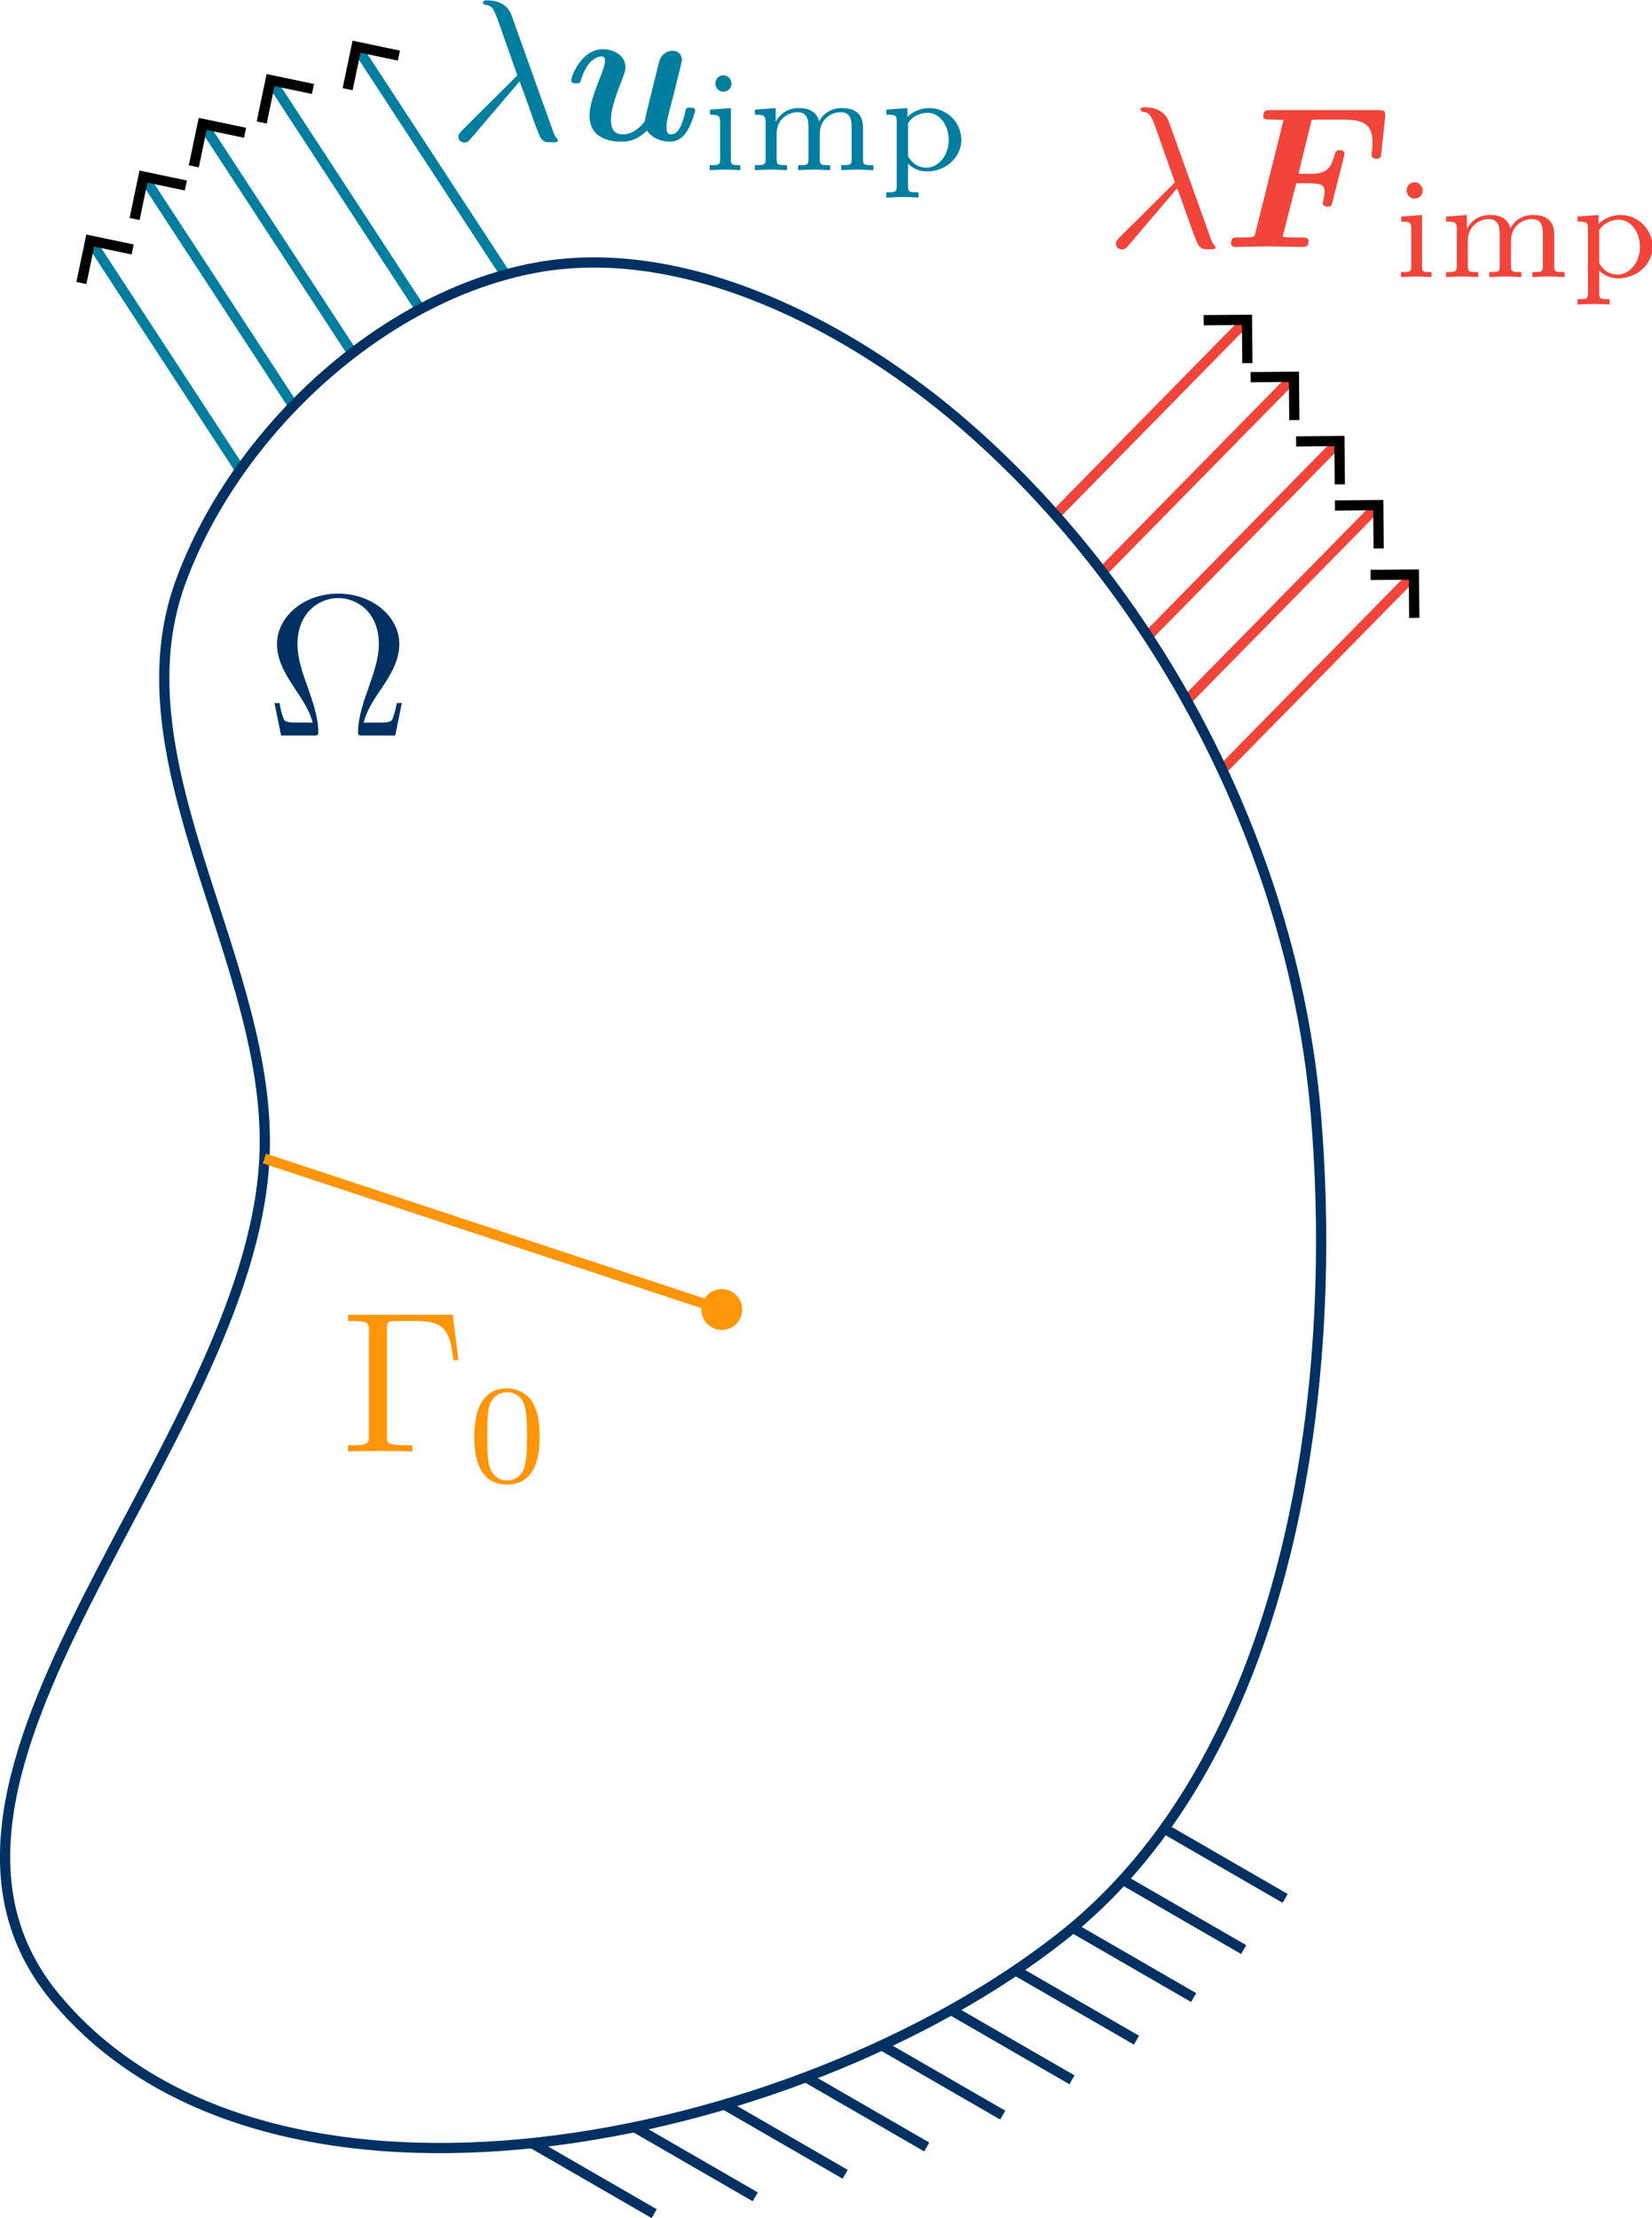 <?xml version="1.0" encoding="UTF-8" standalone="no"?>
<!-- Created with Inkscape (http://www.inkscape.org/) -->

<svg
   width="80.906mm"
   height="108.579mm"
   version="1.1"
   viewBox="0 0 80.906 108.579"
   id="svg54"
   sodipodi:docname="problem_generic_path_following.svg"
   inkscape:version="1.3.2 (091e20ef0f, 2023-11-25)"
   inkscape:export-filename="problem_uimp.png"
   inkscape:export-xdpi="96"
   inkscape:export-ydpi="96"
   xmlns:inkscape="http://www.inkscape.org/namespaces/inkscape"
   xmlns:sodipodi="http://sodipodi.sourceforge.net/DTD/sodipodi-0.dtd"
   xmlns="http://www.w3.org/2000/svg"
   xmlns:svg="http://www.w3.org/2000/svg">
  <sodipodi:namedview
     id="namedview54"
     pagecolor="#ffffff"
     bordercolor="#000000"
     borderopacity="0.25"
     inkscape:showpageshadow="2"
     inkscape:pageopacity="0.0"
     inkscape:pagecheckerboard="0"
     inkscape:deskcolor="#d1d1d1"
     inkscape:document-units="mm"
     inkscape:zoom="2.6666016"
     inkscape:cx="169.50414"
     inkscape:cy="102.565"
     inkscape:window-width="1916"
     inkscape:window-height="1021"
     inkscape:window-x="0"
     inkscape:window-y="0"
     inkscape:window-maximized="0"
     inkscape:current-layer="layer3" />
  <defs
     id="defs54">
    <rect
       x="-20.619"
       y="-13.169"
       width="230.359"
       height="53.516"
       id="rect62" />
    <rect
       x="131.999"
       y="170.544"
       width="147.088"
       height="88.668"
       id="rect61" />
    <marker
       style="overflow:visible"
       id="ArrowWide"
       refX="0"
       refY="0"
       orient="auto-start-reverse"
       inkscape:stockid="Wide arrow"
       markerWidth="1"
       markerHeight="1"
       viewBox="0 0 1 1"
       inkscape:isstock="true"
       inkscape:collect="always"
       preserveAspectRatio="xMidYMid">
      <path
         style="fill:none;stroke:context-stroke;stroke-width:1;stroke-linecap:butt"
         d="M 3,-3 0,0 3,3"
         transform="rotate(180,0.125,0)"
         sodipodi:nodetypes="ccc"
         id="path56" />
    </marker>
    <marker
       style="overflow:visible"
       id="ArrowWide-6"
       refX="0"
       refY="0"
       orient="auto-start-reverse"
       inkscape:stockid="Wide arrow"
       markerWidth="1"
       markerHeight="1"
       viewBox="0 0 1 1"
       inkscape:isstock="true"
       inkscape:collect="always"
       preserveAspectRatio="xMidYMid">
      <path
         style="fill:none;stroke:context-stroke;stroke-width:1;stroke-linecap:butt"
         d="M 3,-3 0,0 3,3"
         transform="rotate(180,0.125,0)"
         sodipodi:nodetypes="ccc"
         id="path56-0" />
    </marker>
    <marker
       style="overflow:visible"
       id="ArrowWide-3"
       refX="0"
       refY="0"
       orient="auto-start-reverse"
       inkscape:stockid="Wide arrow"
       markerWidth="1"
       markerHeight="1"
       viewBox="0 0 1 1"
       inkscape:isstock="true"
       inkscape:collect="always"
       preserveAspectRatio="xMidYMid">
      <path
         style="fill:none;stroke:context-stroke;stroke-width:1;stroke-linecap:butt"
         d="M 3,-3 0,0 3,3"
         transform="rotate(180,0.125,0)"
         sodipodi:nodetypes="ccc"
         id="path56-6" />
    </marker>
    <marker
       style="overflow:visible"
       id="ArrowWide-3-5"
       refX="0"
       refY="0"
       orient="auto-start-reverse"
       inkscape:stockid="Wide arrow"
       markerWidth="1"
       markerHeight="1"
       viewBox="0 0 1 1"
       inkscape:isstock="true"
       inkscape:collect="always"
       preserveAspectRatio="xMidYMid">
      <path
         style="fill:none;stroke:context-stroke;stroke-width:1;stroke-linecap:butt"
         d="M 3,-3 0,0 3,3"
         transform="rotate(180,0.125,0)"
         sodipodi:nodetypes="ccc"
         id="path56-6-3" />
    </marker>
    <marker
       style="overflow:visible"
       id="ArrowWide-3-5-6"
       refX="0"
       refY="0"
       orient="auto-start-reverse"
       inkscape:stockid="Wide arrow"
       markerWidth="1"
       markerHeight="1"
       viewBox="0 0 1 1"
       inkscape:isstock="true"
       inkscape:collect="always"
       preserveAspectRatio="xMidYMid">
      <path
         style="fill:none;stroke:context-stroke;stroke-width:1;stroke-linecap:butt"
         d="M 3,-3 0,0 3,3"
         transform="rotate(180,0.125,0)"
         sodipodi:nodetypes="ccc"
         id="path56-6-3-2" />
    </marker>
    <marker
       style="overflow:visible"
       id="ArrowWide-3-5-6-1"
       refX="0"
       refY="0"
       orient="auto-start-reverse"
       inkscape:stockid="Wide arrow"
       markerWidth="1"
       markerHeight="1"
       viewBox="0 0 1 1"
       inkscape:isstock="true"
       inkscape:collect="always"
       preserveAspectRatio="xMidYMid">
      <path
         style="fill:none;stroke:context-stroke;stroke-width:1;stroke-linecap:butt"
         d="M 3,-3 0,0 3,3"
         transform="rotate(180,0.125,0)"
         sodipodi:nodetypes="ccc"
         id="path56-6-3-2-2" />
    </marker>
  </defs>
  <g
     inkscape:groupmode="layer"
     id="layer3"
     inkscape:label="Background"
     transform="translate(-6.9194275e-7,-1.183)">
    <rect
       style="display:inline;fill:#ffffff;stroke:none;stroke-width:0.5"
       id="rect1"
       width="80.906"
       height="108.579"
       x="6.9194277e-07"
       y="1.183"
       ry="0" />
  </g>
  <g
     transform="translate(-44.365,-11.135)"
     id="g74"
     inkscape:groupmode="layer"
     inkscape:label="Imposed displacements"
     style="display:inline">
    <path
       style="fill:none;stroke:#007e9f;stroke-width:0.5;stroke-dasharray:none;marker-end:url(#ArrowWide)"
       d="m 64.945,26.264 -7.261,-11.104"
       id="path70"
       sodipodi:nodetypes="cc" />
    <path
       style="fill:none;stroke:#007e9f;stroke-width:0.5;stroke-dasharray:none;marker-end:url(#ArrowWide)"
       d="m 61.62,28.409 -7.261,-11.104"
       id="path71"
       sodipodi:nodetypes="cc" />
    <path
       style="fill:none;stroke:#007e9f;stroke-width:0.5;stroke-dasharray:none;marker-end:url(#ArrowWide)"
       d="M 58.721,30.988 51.459,19.885"
       id="path72"
       sodipodi:nodetypes="cc" />
    <path
       style="fill:none;stroke:#007e9f;stroke-width:0.5;stroke-dasharray:none;marker-end:url(#ArrowWide-6)"
       d="M 56.115,34.121 48.853,23.017"
       id="path73"
       sodipodi:nodetypes="cc" />
    <path
       style="fill:none;stroke:#007e9f;stroke-width:0.5;stroke-dasharray:none;marker-end:url(#ArrowWide)"
       d="m 69.154,24.631 -7.261,-11.104"
       id="path74"
       sodipodi:nodetypes="cc" />
    <g
       inkscape:label=""
       transform="translate(66.795,11.135)"
       id="g22"
       style="fill:#007e9f">
      <g
         fill="#000000"
         fill-opacity="1"
         id="g21"
         transform="matrix(0.988,0,0,0.988,-91.326,-74.124)"
         style="fill:#007e9f">
        <g
           id="use5"
           transform="translate(91.925,81.963)"
           style="fill:#007e9f">
          <path
             d="m 3.562,-2.906 c 0.406,1.047 0.891,2.562 1.047,2.797 0.156,0.219 0.25,0.219 0.531,0.219 h 0.219 c 0.094,-0.016 0.109,-0.062 0.109,-0.094 0,-0.031 -0.031,-0.062 -0.062,-0.094 C 5.312,-0.188 5.25,-0.344 5.188,-0.531 L 3.156,-6.203 c -0.219,-0.578 -0.75,-0.719 -1.219,-0.719 -0.047,0 -0.188,0 -0.188,0.109 0,0.078 0.078,0.109 0.094,0.109 C 2.172,-6.656 2.25,-6.594 2.5,-5.906 l 0.953,2.703 -2.75,2.734 c -0.109,0.125 -0.172,0.172 -0.172,0.312 0,0.172 0.141,0.281 0.297,0.281 0.156,0 0.25,-0.109 0.328,-0.203 z m 0,0"
             id="path9"
             style="fill:#007e9f" />
        </g>
      </g>
      <g
         fill="#000000"
         fill-opacity="1"
         id="g7"
         transform="matrix(0.988,0,0,0.988,-91.326,-74.124)"
         style="fill:#007e9f">
        <g
           id="use6"
           transform="translate(97.737,81.963)"
           style="fill:#007e9f">
          <path
             d="m 5.609,-3.156 c 0.078,-0.281 0.188,-0.766 0.188,-0.828 0,-0.219 -0.156,-0.438 -0.469,-0.438 -0.156,0 -0.516,0.078 -0.656,0.531 -0.031,0.125 -0.484,1.938 -0.562,2.266 -0.062,0.234 -0.125,0.516 -0.156,0.703 C 3.781,-0.688 3.391,-0.281 2.875,-0.281 c -0.578,0 -0.594,-0.5 -0.594,-0.719 0,-0.609 0.312,-1.391 0.594,-2.109 C 2.969,-3.375 3,-3.438 3,-3.609 3,-4.188 2.422,-4.5 1.875,-4.5 c -1.062,0 -1.562,1.344 -1.562,1.547 0,0.141 0.156,0.141 0.25,0.141 0.109,0 0.188,0 0.219,-0.125 0.328,-1.109 0.875,-1.203 1.031,-1.203 0.078,0 0.172,0 0.172,0.203 0,0.234 -0.125,0.516 -0.156,0.625 -0.422,1.047 -0.609,1.609 -0.609,2.094 0,1.141 1,1.297 1.578,1.297 0.297,0 0.734,-0.031 1.266,-0.547 0.328,0.484 0.906,0.547 1.141,0.547 0.375,0 0.656,-0.203 0.875,-0.562 0.234,-0.406 0.375,-0.938 0.375,-0.984 0,-0.141 -0.156,-0.141 -0.25,-0.141 -0.109,0 -0.141,0 -0.188,0.047 -0.031,0.016 -0.031,0.031 -0.078,0.281 -0.203,0.781 -0.422,1 -0.688,1 -0.141,0 -0.219,-0.094 -0.219,-0.359 0,-0.172 0.031,-0.344 0.125,-0.734 0.078,-0.281 0.172,-0.672 0.234,-0.891 z m 0,0"
             id="path10"
             style="fill:#007e9f" />
        </g>
      </g>
      <g
         fill="#000000"
         fill-opacity="1"
         id="g9"
         transform="matrix(0.988,0,0,0.988,-91.326,-74.124)"
         style="fill:#007e9f">
        <g
           id="use7"
           transform="translate(104.522,83.457)"
           style="fill:#007e9f">
          <path
             d="m 1.469,-4.297 c 0,-0.203 -0.172,-0.406 -0.406,-0.406 -0.203,0 -0.391,0.172 -0.391,0.406 0,0.25 0.203,0.406 0.391,0.406 0.234,0 0.406,-0.172 0.406,-0.406 z M 0.406,-3 v 0.25 c 0.438,0 0.5,0.047 0.5,0.391 v 1.812 C 0.906,-0.25 0.844,-0.25 0.391,-0.25 V 0 c 0.016,0 0.5,-0.031 0.781,-0.031 0.25,0 0.5,0.016 0.734,0.031 V -0.25 C 1.5,-0.25 1.438,-0.25 1.438,-0.547 v -2.531 z m 0,0"
             id="path21"
             style="fill:#007e9f" />
        </g>
        <g
           id="use8"
           transform="translate(106.777,83.457)"
           style="fill:#007e9f">
          <path
             d="m 5.734,-2.109 c 0,-0.609 -0.312,-0.969 -1.047,-0.969 -0.562,0 -0.938,0.297 -1.125,0.656 -0.141,-0.5 -0.516,-0.656 -1.016,-0.656 -0.578,0 -0.938,0.312 -1.141,0.688 v -0.688 L 0.375,-3 v 0.25 c 0.469,0 0.531,0.047 0.531,0.391 v 1.812 C 0.906,-0.25 0.828,-0.25 0.375,-0.25 V 0 C 0.391,0 0.875,-0.031 1.172,-0.031 1.422,-0.031 1.906,0 1.969,0 v -0.25 c -0.453,0 -0.516,0 -0.516,-0.297 V -1.812 c 0,-0.719 0.578,-1.062 1.031,-1.062 0.484,0 0.547,0.375 0.547,0.734 v 1.594 C 3.031,-0.25 2.969,-0.25 2.516,-0.25 V 0 C 2.531,0 3.016,-0.031 3.312,-0.031 3.562,-0.031 4.047,0 4.109,0 v -0.25 c -0.453,0 -0.516,0 -0.516,-0.297 V -1.812 c 0,-0.719 0.578,-1.062 1.031,-1.062 0.484,0 0.547,0.375 0.547,0.734 v 1.594 C 5.172,-0.25 5.109,-0.25 4.656,-0.25 V 0 c 0.016,0 0.5,-0.031 0.797,-0.031 C 5.703,-0.031 6.188,0 6.25,0 v -0.25 c -0.453,0 -0.516,0 -0.516,-0.297 z m 0,0"
             id="path22"
             style="fill:#007e9f" />
        </g>
        <g
           id="use9"
           transform="translate(113.322,83.457)"
           style="fill:#007e9f">
          <path
             d="m 1.938,1.094 c -0.453,0 -0.516,0 -0.516,-0.297 v -1.125 C 1.453,-0.297 1.781,0.062 2.359,0.062 3.281,0.062 4.062,-0.625 4.062,-1.5 c 0,-0.859 -0.703,-1.578 -1.594,-1.578 -0.391,0 -0.797,0.156 -1.078,0.438 v -0.438 L 0.344,-3 v 0.25 c 0.484,0 0.516,0.047 0.516,0.328 v 3.219 c 0,0.297 -0.062,0.297 -0.516,0.297 v 0.266 c 0.016,0 0.5,-0.031 0.797,-0.031 0.25,0 0.734,0.016 0.797,0.031 z M 1.422,-2.328 C 1.625,-2.672 2.031,-2.844 2.391,-2.844 c 0.594,0 1.047,0.609 1.047,1.344 0,0.797 -0.531,1.375 -1.109,1.375 -0.625,0 -0.891,-0.531 -0.906,-0.578 z m 0,0"
             id="path13"
             style="fill:#007e9f" />
        </g>
      </g>
    </g>
  </g>
  <g
     inkscape:groupmode="layer"
     id="layer2"
     inkscape:label="Imposed forces"
     transform="translate(4.3080572e-6,-1.183)">
    <path
       style="display:inline;fill:none;stroke:#f1443a;stroke-width:0.5;stroke-dasharray:none;marker-end:url(#ArrowWide)"
       d="m 51.685,26.392 9.298,-9.464"
       id="path23"
       sodipodi:nodetypes="cc" />
    <path
       style="display:inline;fill:none;stroke:#f1443a;stroke-width:0.5;stroke-dasharray:none;marker-end:url(#ArrowWide-3)"
       d="m 53.984,29.18 9.298,-9.464"
       id="path3-7"
       sodipodi:nodetypes="cc" />
    <path
       style="display:inline;fill:none;stroke:#f1443a;stroke-width:0.5;stroke-dasharray:none;marker-end:url(#ArrowWide-3-5)"
       d="m 56.213,32.325 9.298,-9.464"
       id="path3-7-5"
       sodipodi:nodetypes="cc" />
    <path
       style="display:inline;fill:none;stroke:#f1443a;stroke-width:0.5;stroke-dasharray:none;marker-end:url(#ArrowWide-3-5-6)"
       d="m 58.115,35.464 9.298,-9.464"
       id="path3-7-5-9"
       sodipodi:nodetypes="cc" />
    <path
       style="display:inline;fill:none;stroke:#f1443a;stroke-width:0.5;stroke-dasharray:none;marker-end:url(#ArrowWide-3-5-6-1)"
       d="m 59.858,38.862 9.298,-9.464"
       id="path3-7-5-9-7"
       sodipodi:nodetypes="cc" />
    <g
       inkscape:label=""
       transform="translate(54.633,6.417)"
       id="g20"
       style="fill:#f1443a">
      <g
         fill="#000000"
         fill-opacity="1"
         id="g16"
         transform="matrix(0.988,0,0,0.988,-91.326,-74.124)"
         style="fill:#f1443a">
        <g
           id="g15"
           transform="translate(91.925,81.963)"
           style="fill:#f1443a">
          <path
             d="m 3.562,-2.906 c 0.406,1.047 0.891,2.562 1.047,2.797 0.156,0.219 0.25,0.219 0.531,0.219 h 0.219 c 0.094,-0.016 0.109,-0.062 0.109,-0.094 0,-0.031 -0.031,-0.062 -0.062,-0.094 C 5.312,-0.188 5.25,-0.344 5.188,-0.531 L 3.156,-6.203 c -0.219,-0.578 -0.75,-0.719 -1.219,-0.719 -0.047,0 -0.188,0 -0.188,0.109 0,0.078 0.078,0.109 0.094,0.109 C 2.172,-6.656 2.25,-6.594 2.5,-5.906 l 0.953,2.703 -2.75,2.734 c -0.109,0.125 -0.172,0.172 -0.172,0.312 0,0.172 0.141,0.281 0.297,0.281 0.156,0 0.25,-0.109 0.328,-0.203 z m 0,0"
             id="path15"
             style="fill:#f1443a" />
        </g>
      </g>
      <g
         fill="#000000"
         fill-opacity="1"
         id="g18"
         transform="matrix(0.988,0,0,0.988,-91.326,-74.124)"
         style="fill:#f1443a">
        <g
           id="g17"
           transform="translate(97.737,81.963)"
           style="fill:#f1443a">
          <path
             d="m 3.656,-3.156 h 0.641 c 0.594,0 0.766,0.094 0.766,0.422 C 5.062,-2.625 5.031,-2.438 5,-2.312 4.984,-2.25 4.969,-2.188 4.969,-2.172 4.969,-2.031 5.109,-2 5.203,-2 c 0.188,0 0.203,-0.047 0.25,-0.234 l 0.562,-2.219 c 0.031,-0.125 0.031,-0.156 0.031,-0.156 0,-0.188 -0.188,-0.188 -0.234,-0.188 -0.188,0 -0.203,0.078 -0.266,0.266 -0.188,0.75 -0.5,0.906 -1.219,0.906 h -0.562 l 0.656,-2.672 C 4.562,-6.312 4.672,-6.312 4.766,-6.312 h 1.188 c 1.141,0 1.484,0.297 1.484,1.172 0,0.234 -0.047,0.531 -0.047,0.578 0,0.188 0.203,0.188 0.25,0.188 0.203,0 0.219,-0.094 0.234,-0.281 L 8.062,-6.438 v -0.156 c 0,-0.188 -0.172,-0.188 -0.328,-0.188 H 2.375 c -0.219,0 -0.219,0.016 -0.266,0.047 -0.078,0.062 -0.094,0.234 -0.094,0.25 0,0.172 0.141,0.172 0.406,0.172 0.203,0 0.406,0.016 0.609,0.016 l -1.406,5.625 C 1.578,-0.516 1.578,-0.5 1.391,-0.484 1.219,-0.469 1.031,-0.469 0.875,-0.469 c -0.266,0 -0.281,0 -0.328,0.016 -0.125,0.078 -0.125,0.234 -0.125,0.281 0,0 0,0.172 0.219,0.172 0.25,0 0.516,-0.016 0.766,-0.016 0.266,0 0.531,-0.016 0.812,-0.016 0.297,0 0.594,0.016 0.891,0.016 C 3.406,-0.016 3.688,0 3.969,0 4.094,0 4.266,0 4.266,-0.297 4.266,-0.469 4.094,-0.469 3.938,-0.469 H 3.609 c -0.375,0 -0.531,-0.016 -0.625,-0.047 z m 0,0"
             id="path16"
             style="fill:#f1443a" />
        </g>
      </g>
      <g
         fill="#000000"
         fill-opacity="1"
         id="g25"
         transform="matrix(0.988,0,0,0.988,-91.326,-74.124)"
         style="fill:#f1443a">
        <g
           id="g19"
           transform="translate(106.191,83.457)"
           style="fill:#f1443a">
          <path
             d="m 1.469,-4.297 c 0,-0.203 -0.172,-0.406 -0.406,-0.406 -0.203,0 -0.391,0.172 -0.391,0.406 0,0.25 0.203,0.406 0.391,0.406 0.234,0 0.406,-0.172 0.406,-0.406 z M 0.406,-3 v 0.25 c 0.438,0 0.5,0.047 0.5,0.391 v 1.812 C 0.906,-0.25 0.844,-0.25 0.391,-0.25 V 0 c 0.016,0 0.5,-0.031 0.781,-0.031 0.25,0 0.5,0.016 0.734,0.031 V -0.25 C 1.5,-0.25 1.438,-0.25 1.438,-0.547 v -2.531 z m 0,0"
             id="path18"
             style="fill:#f1443a" />
        </g>
        <g
           id="g23"
           transform="translate(108.446,83.457)"
           style="fill:#f1443a">
          <path
             d="m 5.734,-2.109 c 0,-0.609 -0.312,-0.969 -1.047,-0.969 -0.562,0 -0.938,0.297 -1.125,0.656 -0.141,-0.5 -0.516,-0.656 -1.016,-0.656 -0.578,0 -0.938,0.312 -1.141,0.688 v -0.688 L 0.375,-3 v 0.25 c 0.469,0 0.531,0.047 0.531,0.391 v 1.812 C 0.906,-0.25 0.828,-0.25 0.375,-0.25 V 0 C 0.391,0 0.875,-0.031 1.172,-0.031 1.422,-0.031 1.906,0 1.969,0 v -0.25 c -0.453,0 -0.516,0 -0.516,-0.297 V -1.812 c 0,-0.719 0.578,-1.062 1.031,-1.062 0.484,0 0.547,0.375 0.547,0.734 v 1.594 C 3.031,-0.25 2.969,-0.25 2.516,-0.25 V 0 C 2.531,0 3.016,-0.031 3.312,-0.031 3.562,-0.031 4.047,0 4.109,0 v -0.25 c -0.453,0 -0.516,0 -0.516,-0.297 V -1.812 c 0,-0.719 0.578,-1.062 1.031,-1.062 0.484,0 0.547,0.375 0.547,0.734 v 1.594 C 5.172,-0.25 5.109,-0.25 4.656,-0.25 V 0 c 0.016,0 0.5,-0.031 0.797,-0.031 C 5.703,-0.031 6.188,0 6.25,0 v -0.25 c -0.453,0 -0.516,0 -0.516,-0.297 z m 0,0"
             id="path19"
             style="fill:#f1443a" />
        </g>
        <g
           id="g24"
           transform="translate(114.991,83.457)"
           style="fill:#f1443a">
          <path
             d="m 1.938,1.094 c -0.453,0 -0.516,0 -0.516,-0.297 v -1.125 C 1.453,-0.297 1.781,0.062 2.359,0.062 3.281,0.062 4.062,-0.625 4.062,-1.5 c 0,-0.859 -0.703,-1.578 -1.594,-1.578 -0.391,0 -0.797,0.156 -1.078,0.438 v -0.438 L 0.344,-3 v 0.25 c 0.484,0 0.516,0.047 0.516,0.328 v 3.219 c 0,0.297 -0.062,0.297 -0.516,0.297 v 0.266 c 0.016,0 0.5,-0.031 0.797,-0.031 0.25,0 0.734,0.016 0.797,0.031 z M 1.422,-2.328 C 1.625,-2.672 2.031,-2.844 2.391,-2.844 c 0.594,0 1.047,0.609 1.047,1.344 0,0.797 -0.531,1.375 -1.109,1.375 -0.625,0 -0.891,-0.531 -0.906,-0.578 z m 0,0"
             id="path20"
             style="fill:#f1443a" />
        </g>
      </g>
    </g>
  </g>
  <g
     id="g56"
     inkscape:groupmode="layer"
     transform="translate(-44.365,-11.135)"
     inkscape:label="Domain"
     style="display:inline">
    <path
       d="m 91.741,32.057 c 9.623,8.422 15.985,21.017 17.057,33.503 0.477,5.561 0.358,11.689 -0.648,17.603 -1.536,9.031 -5.139,17.565 -11.844,22.827 -12.931,10.148 -38.721,15.586 -49.225,2.942 C 38.062,98.075 56.612,81.941 57.314,67.845 57.787,58.351 49.943,48.553 53.207,39.626 c 2.654,-7.258 9.755,-13.95 17.35,-15.379 7.396,-1.392 15.624,2.943 21.184,7.81 z"
       fill="none"
       stroke="#003162"
       stroke-width="0.5"
       id="path1"
       sodipodi:nodetypes="csssaaaacc"
       inkscape:label="domain"
       style="display:inline;stroke:#003162" />
    <g
       inkscape:label=""
       transform="translate(57.787,40.178)"
       id="g60"
       style="display:inline;fill:#003162">
      <g
         fill="#000000"
         fill-opacity="1"
         id="g2"
         transform="matrix(0.988,0,0,0.988,-91.234,-74.016)"
         style="fill:#003162">
        <g
           id="use1"
           transform="translate(91.925,81.963)"
           style="fill:#003162">
          <path
             d="M 6.75,-1.609 H 6.5 c -0.047,0.25 -0.094,0.484 -0.188,0.719 -0.047,0.156 -0.078,0.25 -0.656,0.25 H 4.859 C 5,-1.203 5.297,-1.688 5.75,-2.344 c 0.469,-0.703 0.875,-1.391 0.875,-2.188 0,-1.375 -1.344,-2.5 -3.031,-2.5 -1.703,0 -3.031,1.141 -3.031,2.5 0,0.797 0.406,1.484 0.875,2.188 0.438,0.656 0.75,1.141 0.891,1.703 H 1.531 C 0.953,-0.641 0.922,-0.734 0.875,-0.875 0.781,-1.109 0.734,-1.359 0.688,-1.609 h -0.25 L 0.766,0 h 1.594 c 0.219,0 0.25,0 0.25,-0.203 0,-0.703 -0.312,-1.578 -0.531,-2.219 -0.219,-0.578 -0.5,-1.359 -0.5,-2.109 0,-1.594 1.109,-2.281 2.016,-2.281 0.953,0 2.016,0.719 2.016,2.281 0,0.75 -0.281,1.5 -0.562,2.312 -0.156,0.422 -0.469,1.328 -0.469,2.016 C 4.578,0 4.609,0 4.828,0 h 1.594 z m 0,0"
             id="path2"
             style="fill:#003162" />
        </g>
      </g>
    </g>
    <g
       id="g59"
       inkscape:label="Pre-crack"
       inkscape:groupmode="layer">
      <path
         style="fill:none;stroke:#ff950a;stroke-width:0.5;stroke-dasharray:none"
         d="m 57.314,67.845 22.4,7.396"
         id="path59" />
      <circle
         style="fill:#ff950a;stroke:none;stroke-width:0.5;stroke-dasharray:none"
         id="path61"
         cx="79.714"
         cy="75.241"
         r="1" />
      <g
         inkscape:label=""
         transform="translate(61.393,75.478)"
         id="g61"
         style="fill:#ff950a">
        <g
           fill="#000000"
           fill-opacity="1"
           id="g14"
           transform="matrix(0.988,0,0,0.988,-91.126,-74.263)"
           style="fill:#ff950a">
          <g
             id="use2"
             transform="translate(91.925,81.963)"
             style="fill:#ff950a">
            <path
               d="m 5.516,-6.781 h -5.188 v 0.312 H 0.562 c 0.766,0 0.797,0.109 0.797,0.469 v 5.219 c 0,0.359 -0.031,0.469 -0.797,0.469 H 0.328 V 0 c 0.344,-0.031 1.125,-0.031 1.516,-0.031 0.406,0 1.312,0 1.672,0.031 V -0.312 H 3.188 C 2.25,-0.312 2.25,-0.438 2.25,-0.781 v -5.297 c 0,-0.328 0.016,-0.391 0.484,-0.391 h 1.031 c 1.422,0 1.625,0.594 1.781,1.938 h 0.25 z m 0,0"
               id="path4"
               style="fill:#ff950a" />
          </g>
        </g>
        <g
           fill="#000000"
           fill-opacity="1"
           id="g26"
           transform="matrix(0.988,0,0,0.988,-91.126,-74.263)"
           style="fill:#ff950a">
          <g
             id="use3"
             transform="translate(98.152,83.457)"
             style="fill:#ff950a">
            <path
               d="M 3.594,-2.219 C 3.594,-2.984 3.5,-3.547 3.188,-4.031 2.969,-4.344 2.531,-4.625 1.984,-4.625 c -1.625,0 -1.625,1.906 -1.625,2.406 0,0.5 0,2.359 1.625,2.359 1.609,0 1.609,-1.859 1.609,-2.359 z M 1.984,-0.062 c -0.328,0 -0.75,-0.188 -0.891,-0.75 C 1,-1.219 1,-1.797 1,-2.312 1,-2.828 1,-3.359 1.094,-3.734 1.25,-4.281 1.688,-4.438 1.984,-4.438 c 0.375,0 0.734,0.234 0.859,0.641 0.109,0.375 0.125,0.875 0.125,1.484 0,0.516 0,1.031 -0.094,1.469 -0.141,0.641 -0.609,0.781 -0.891,0.781 z m 0,0"
               id="path5"
               style="fill:#ff950a" />
          </g>
        </g>
      </g>
    </g>
  </g>
  <g
     id="g58"
     inkscape:label="Clamp"
     transform="translate(-44.365,-11.135)"
     inkscape:groupmode="layer"
     style="display:inline">
    <path
       style="fill:none;stroke:#003162;stroke-width:0.5;stroke-dasharray:none"
       d="m 96.906,105.504 5.919,3.417"
       id="path54" />
    <path
       style="fill:none;stroke:#003162;stroke-width:0.5;stroke-dasharray:none"
       d="m 99.355,103.154 5.919,3.417"
       id="path54-2" />
    <path
       style="fill:none;stroke:#003162;stroke-width:0.5;stroke-dasharray:none"
       d="m 101.386,100.649 5.919,3.417"
       id="path54-2-7" />
    <path
       style="fill:none;stroke:#003162;stroke-width:0.5;stroke-dasharray:none"
       d="m 94.105,107.589 5.919,3.417"
       id="path54-3" />
    <path
       style="fill:none;stroke:#003162;stroke-width:0.5;stroke-dasharray:none"
       d="m 90.945,109.529 5.919,3.417"
       id="path54-3-6" />
    <path
       style="fill:none;stroke:#003162;stroke-width:0.5;stroke-dasharray:none"
       d="m 87.553,111.257 5.919,3.417"
       id="path54-3-6-7-5" />
    <path
       style="fill:none;stroke:#003162;stroke-width:0.5;stroke-dasharray:none"
       d="m 83.833,112.817 5.919,3.417"
       id="path54-3-6-7-5-3" />
    <path
       style="fill:none;stroke:#003162;stroke-width:0.5;stroke-dasharray:none"
       d="m 79.839,114.155 5.919,3.417"
       id="path54-3-6-7-5-3-5" />
    <path
       style="fill:none;stroke:#003162;stroke-width:0.5;stroke-dasharray:none"
       d="m 75.435,115.258 5.919,3.417"
       id="path54-3-6-7-5-3-5-6" />
    <path
       style="fill:none;stroke:#003162;stroke-width:0.5;stroke-dasharray:none"
       d="m 70.485,116.081 5.919,3.417"
       id="path54-3-6-7-5-3-5-6-2" />
  </g>
</svg>
